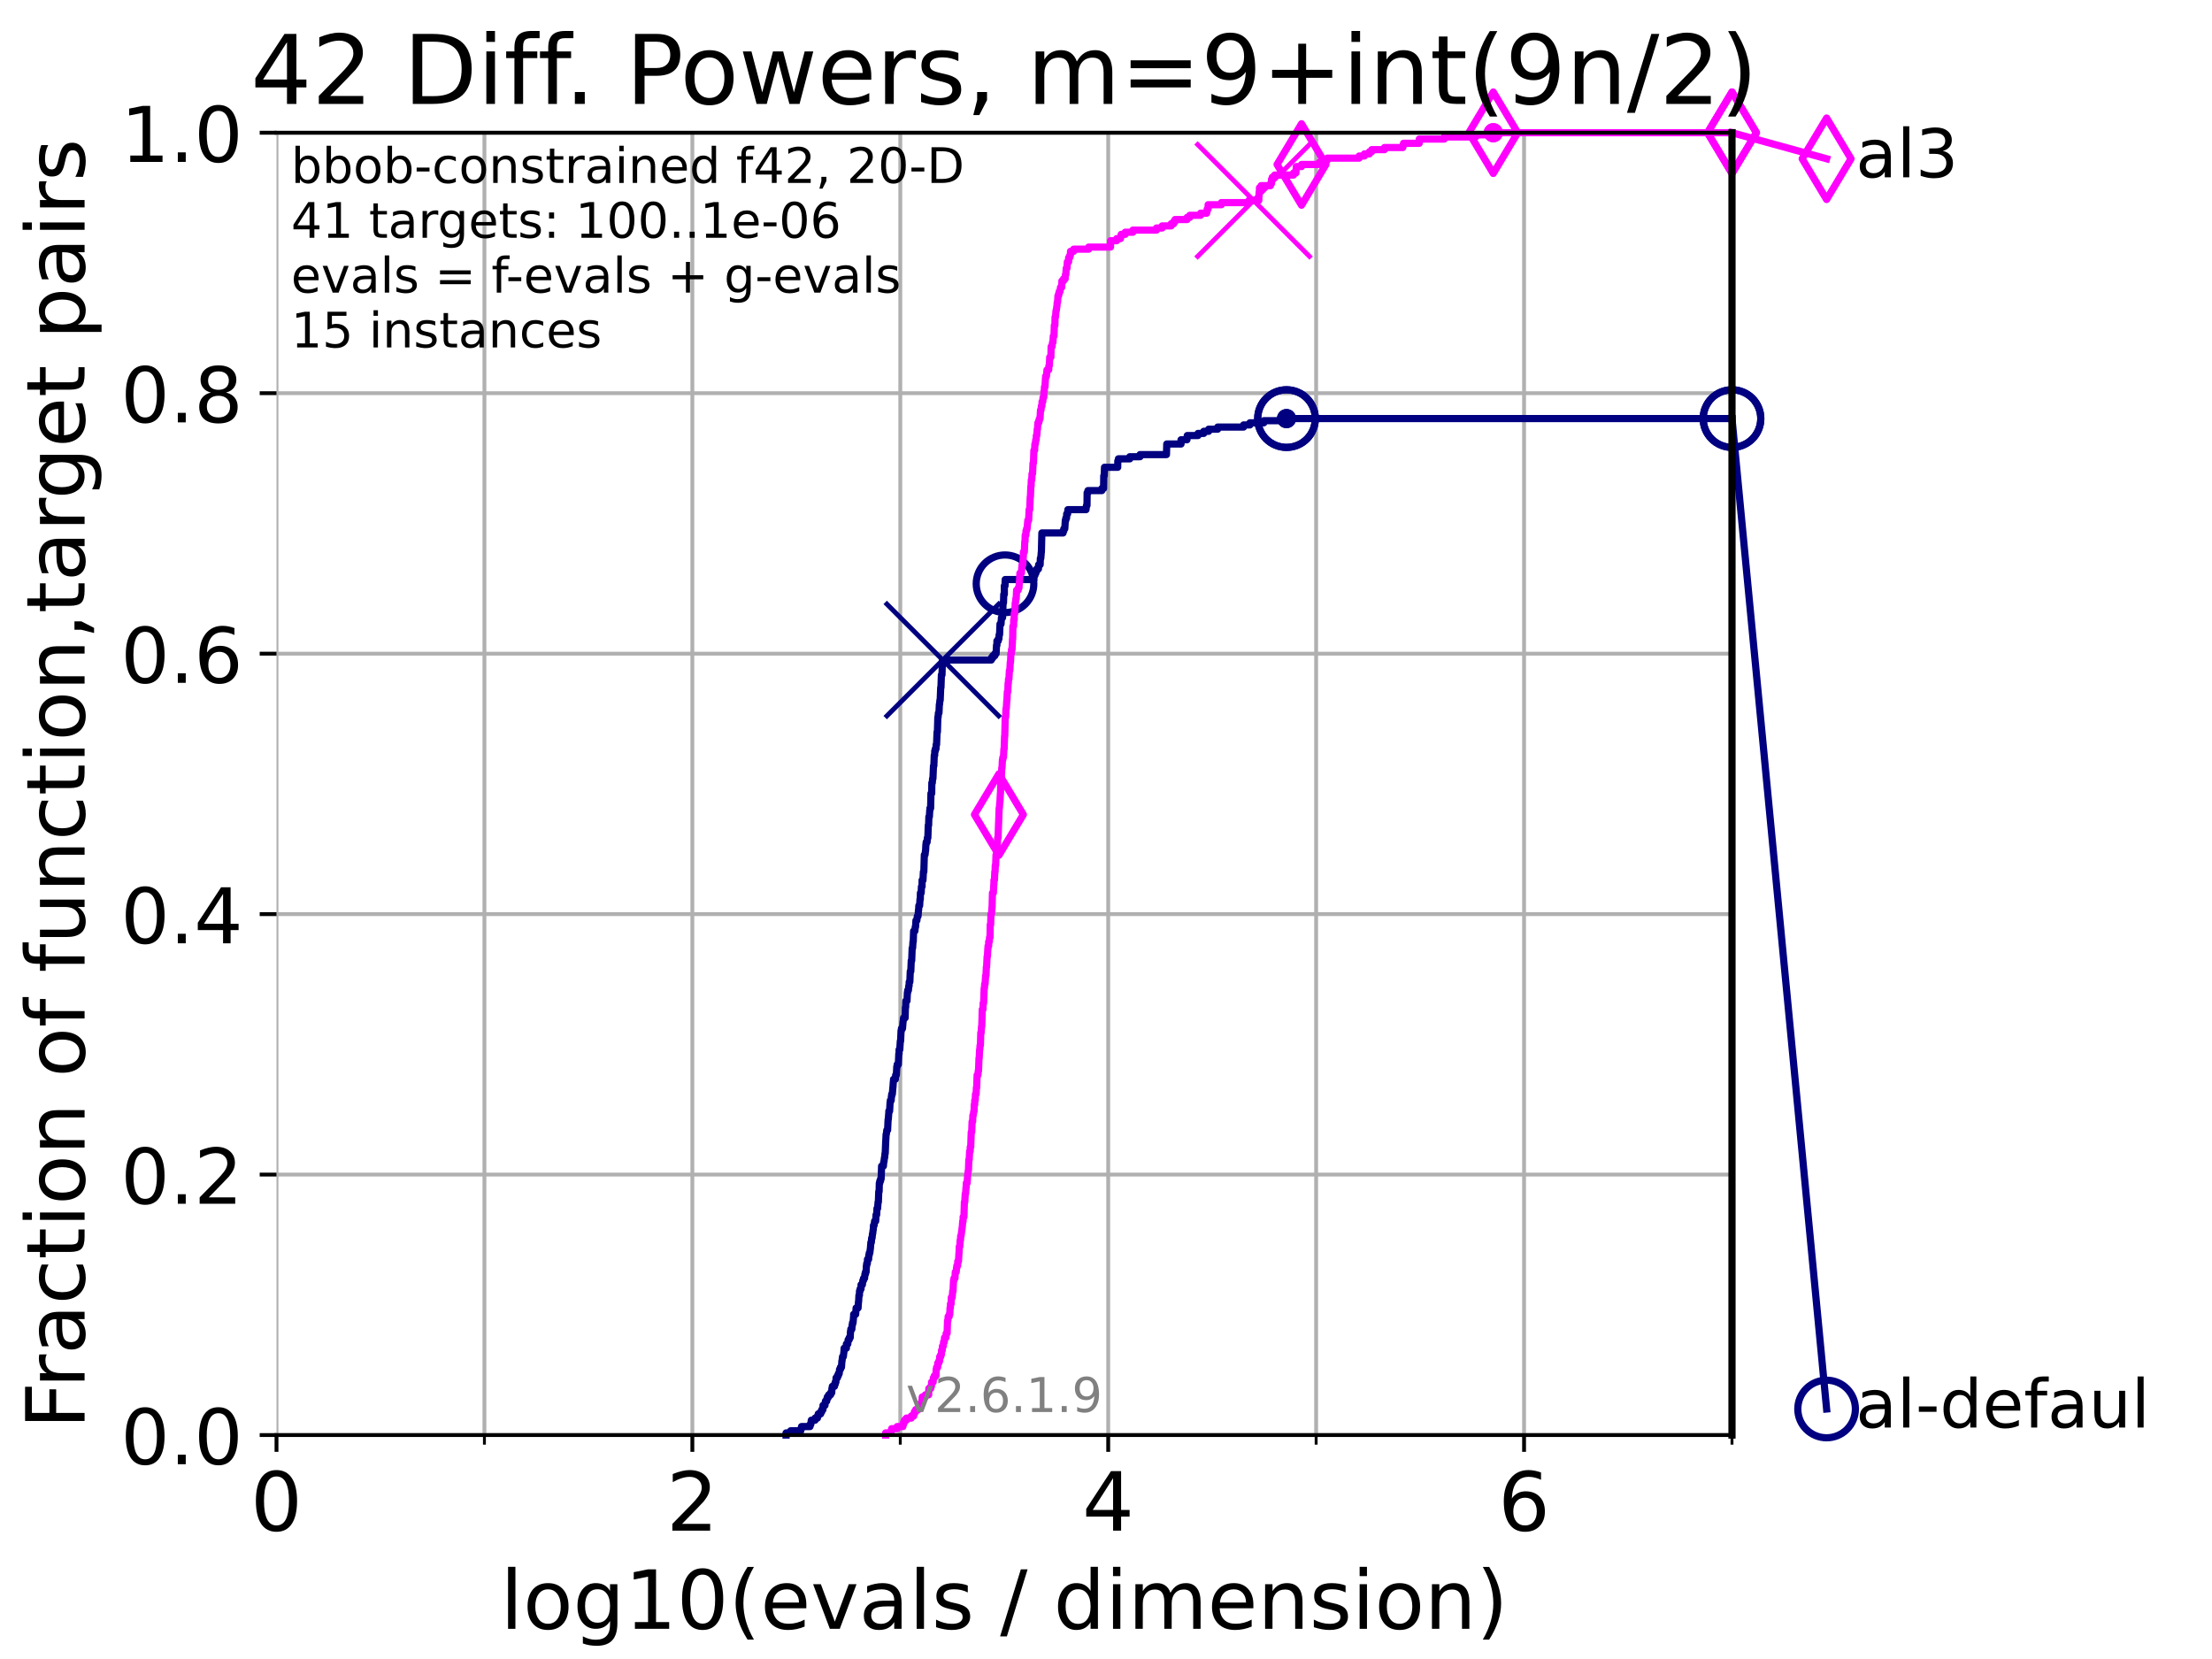 <?xml version="1.0" encoding="utf-8" standalone="no"?>
<!DOCTYPE svg PUBLIC "-//W3C//DTD SVG 1.1//EN"
  "http://www.w3.org/Graphics/SVG/1.1/DTD/svg11.dtd">
<!-- Created with matplotlib (https://matplotlib.org/) -->
<svg height="345.6pt" version="1.1" viewBox="0 0 460.8 345.6" width="460.8pt" xmlns="http://www.w3.org/2000/svg" xmlns:xlink="http://www.w3.org/1999/xlink">
 <defs>
  <style type="text/css">*{stroke-linecap:butt;stroke-linejoin:round;}</style>
 </defs>
 <g id="figure_1">
  <g id="patch_1">
   <path d="M 0 345.6 
L 460.8 345.6 
L 460.8 0 
L 0 0 
z
" style="fill:#ffffff;"/>
  </g>
  <g id="axes_1">
   <g id="patch_2">
    <path d="M 57.6 298.944 
L 360.806 298.944 
L 360.806 27.648 
L 57.6 27.648 
z
" style="fill:#ffffff;"/>
   </g>
   <g id="matplotlib.axis_1">
    <g id="xtick_1">
     <g id="line2d_1">
      <path clip-path="url(#p42e7c8e2e3)" d="M 57.6 298.944 
L 57.6 27.648 
" style="fill:none;stroke:#b0b0b0;stroke-linecap:square;stroke-width:0.8;"/>
     </g>
     <g id="line2d_2">
      <defs>
       <path d="M 0 0 
L 0 3.5 
" id="m3763293c79" style="stroke:#000000;stroke-width:0.8;"/>
      </defs>
      <g>
       <use style="stroke:#000000;stroke-width:0.8;" x="57.6" xlink:href="#m3763293c79" y="298.944"/>
      </g>
     </g>
     <g id="text_1">
      <!-- 0 -->
      <g transform="translate(52.192 318.861)scale(0.17 -0.17)">
       <defs>
        <path d="M 31.781 66.406 
Q 24.172 66.406 20.328 58.906 
Q 16.5 51.422 16.5 36.375 
Q 16.5 21.391 20.328 13.891 
Q 24.172 6.391 31.781 6.391 
Q 39.453 6.391 43.281 13.891 
Q 47.125 21.391 47.125 36.375 
Q 47.125 51.422 43.281 58.906 
Q 39.453 66.406 31.781 66.406 
z
M 31.781 74.219 
Q 44.047 74.219 50.516 64.516 
Q 56.984 54.828 56.984 36.375 
Q 56.984 17.969 50.516 8.266 
Q 44.047 -1.422 31.781 -1.422 
Q 19.531 -1.422 13.062 8.266 
Q 6.594 17.969 6.594 36.375 
Q 6.594 54.828 13.062 64.516 
Q 19.531 74.219 31.781 74.219 
z
" id="DejaVuSans-48"/>
       </defs>
       <use xlink:href="#DejaVuSans-48"/>
      </g>
     </g>
    </g>
    <g id="xtick_2">
     <g id="line2d_3">
      <path clip-path="url(#p42e7c8e2e3)" d="M 144.23 298.944 
L 144.23 27.648 
" style="fill:none;stroke:#b0b0b0;stroke-linecap:square;stroke-width:0.8;"/>
     </g>
     <g id="line2d_4">
      <g>
       <use style="stroke:#000000;stroke-width:0.8;" x="144.23" xlink:href="#m3763293c79" y="298.944"/>
      </g>
     </g>
     <g id="text_2">
      <!-- 2 -->
      <g transform="translate(138.822 318.861)scale(0.17 -0.17)">
       <defs>
        <path d="M 19.188 8.297 
L 53.609 8.297 
L 53.609 0 
L 7.328 0 
L 7.328 8.297 
Q 12.938 14.109 22.625 23.891 
Q 32.328 33.688 34.812 36.531 
Q 39.547 41.844 41.422 45.531 
Q 43.312 49.219 43.312 52.781 
Q 43.312 58.594 39.234 62.25 
Q 35.156 65.922 28.609 65.922 
Q 23.969 65.922 18.812 64.312 
Q 13.672 62.703 7.812 59.422 
L 7.812 69.391 
Q 13.766 71.781 18.938 73 
Q 24.125 74.219 28.422 74.219 
Q 39.75 74.219 46.484 68.547 
Q 53.219 62.891 53.219 53.422 
Q 53.219 48.922 51.531 44.891 
Q 49.859 40.875 45.406 35.406 
Q 44.188 33.984 37.641 27.219 
Q 31.109 20.453 19.188 8.297 
z
" id="DejaVuSans-50"/>
       </defs>
       <use xlink:href="#DejaVuSans-50"/>
      </g>
     </g>
    </g>
    <g id="xtick_3">
     <g id="line2d_5">
      <path clip-path="url(#p42e7c8e2e3)" d="M 230.861 298.944 
L 230.861 27.648 
" style="fill:none;stroke:#b0b0b0;stroke-linecap:square;stroke-width:0.8;"/>
     </g>
     <g id="line2d_6">
      <g>
       <use style="stroke:#000000;stroke-width:0.8;" x="230.861" xlink:href="#m3763293c79" y="298.944"/>
      </g>
     </g>
     <g id="text_3">
      <!-- 4 -->
      <g transform="translate(225.453 318.861)scale(0.17 -0.17)">
       <defs>
        <path d="M 37.797 64.312 
L 12.891 25.391 
L 37.797 25.391 
z
M 35.203 72.906 
L 47.609 72.906 
L 47.609 25.391 
L 58.016 25.391 
L 58.016 17.188 
L 47.609 17.188 
L 47.609 0 
L 37.797 0 
L 37.797 17.188 
L 4.891 17.188 
L 4.891 26.703 
z
" id="DejaVuSans-52"/>
       </defs>
       <use xlink:href="#DejaVuSans-52"/>
      </g>
     </g>
    </g>
    <g id="xtick_4">
     <g id="line2d_7">
      <path clip-path="url(#p42e7c8e2e3)" d="M 317.491 298.944 
L 317.491 27.648 
" style="fill:none;stroke:#b0b0b0;stroke-linecap:square;stroke-width:0.8;"/>
     </g>
     <g id="line2d_8">
      <g>
       <use style="stroke:#000000;stroke-width:0.8;" x="317.491" xlink:href="#m3763293c79" y="298.944"/>
      </g>
     </g>
     <g id="text_4">
      <!-- 6 -->
      <g transform="translate(312.083 318.861)scale(0.17 -0.17)">
       <defs>
        <path d="M 33.016 40.375 
Q 26.375 40.375 22.484 35.828 
Q 18.609 31.297 18.609 23.391 
Q 18.609 15.531 22.484 10.953 
Q 26.375 6.391 33.016 6.391 
Q 39.656 6.391 43.531 10.953 
Q 47.406 15.531 47.406 23.391 
Q 47.406 31.297 43.531 35.828 
Q 39.656 40.375 33.016 40.375 
z
M 52.594 71.297 
L 52.594 62.312 
Q 48.875 64.062 45.094 64.984 
Q 41.312 65.922 37.594 65.922 
Q 27.828 65.922 22.672 59.328 
Q 17.531 52.734 16.797 39.406 
Q 19.672 43.656 24.016 45.922 
Q 28.375 48.188 33.594 48.188 
Q 44.578 48.188 50.953 41.516 
Q 57.328 34.859 57.328 23.391 
Q 57.328 12.156 50.688 5.359 
Q 44.047 -1.422 33.016 -1.422 
Q 20.359 -1.422 13.672 8.266 
Q 6.984 17.969 6.984 36.375 
Q 6.984 53.656 15.188 63.938 
Q 23.391 74.219 37.203 74.219 
Q 40.922 74.219 44.703 73.484 
Q 48.484 72.75 52.594 71.297 
z
" id="DejaVuSans-54"/>
       </defs>
       <use xlink:href="#DejaVuSans-54"/>
      </g>
     </g>
    </g>
    <g id="xtick_5">
     <g id="line2d_9">
      <path clip-path="url(#p42e7c8e2e3)" d="M 100.915 298.944 
L 100.915 27.648 
" style="fill:none;stroke:#b0b0b0;stroke-linecap:square;stroke-width:0.8;"/>
     </g>
     <g id="line2d_10">
      <defs>
       <path d="M 0 0 
L 0 2 
" id="m54228e410a" style="stroke:#000000;stroke-width:0.6;"/>
      </defs>
      <g>
       <use style="stroke:#000000;stroke-width:0.6;" x="100.915" xlink:href="#m54228e410a" y="298.944"/>
      </g>
     </g>
    </g>
    <g id="xtick_6">
     <g id="line2d_11">
      <path clip-path="url(#p42e7c8e2e3)" d="M 187.546 298.944 
L 187.546 27.648 
" style="fill:none;stroke:#b0b0b0;stroke-linecap:square;stroke-width:0.8;"/>
     </g>
     <g id="line2d_12">
      <g>
       <use style="stroke:#000000;stroke-width:0.6;" x="187.546" xlink:href="#m54228e410a" y="298.944"/>
      </g>
     </g>
    </g>
    <g id="xtick_7">
     <g id="line2d_13">
      <path clip-path="url(#p42e7c8e2e3)" d="M 274.176 298.944 
L 274.176 27.648 
" style="fill:none;stroke:#b0b0b0;stroke-linecap:square;stroke-width:0.8;"/>
     </g>
     <g id="line2d_14">
      <g>
       <use style="stroke:#000000;stroke-width:0.6;" x="274.176" xlink:href="#m54228e410a" y="298.944"/>
      </g>
     </g>
    </g>
    <g id="xtick_8">
     <g id="line2d_15">
      <path clip-path="url(#p42e7c8e2e3)" d="M 360.806 298.944 
L 360.806 27.648 
" style="fill:none;stroke:#b0b0b0;stroke-linecap:square;stroke-width:0.8;"/>
     </g>
     <g id="line2d_16">
      <g>
       <use style="stroke:#000000;stroke-width:0.6;" x="360.806" xlink:href="#m54228e410a" y="298.944"/>
      </g>
     </g>
    </g>
    <g id="text_5">
     <!-- log10(evals / dimension) -->
     <g transform="translate(104.239 339.314)scale(0.17 -0.17)">
      <defs>
       <path d="M 9.422 75.984 
L 18.406 75.984 
L 18.406 0 
L 9.422 0 
z
" id="DejaVuSans-108"/>
       <path d="M 30.609 48.391 
Q 23.391 48.391 19.188 42.75 
Q 14.984 37.109 14.984 27.297 
Q 14.984 17.484 19.156 11.844 
Q 23.344 6.203 30.609 6.203 
Q 37.797 6.203 41.984 11.859 
Q 46.188 17.531 46.188 27.297 
Q 46.188 37.016 41.984 42.703 
Q 37.797 48.391 30.609 48.391 
z
M 30.609 56 
Q 42.328 56 49.016 48.375 
Q 55.719 40.766 55.719 27.297 
Q 55.719 13.875 49.016 6.219 
Q 42.328 -1.422 30.609 -1.422 
Q 18.844 -1.422 12.172 6.219 
Q 5.516 13.875 5.516 27.297 
Q 5.516 40.766 12.172 48.375 
Q 18.844 56 30.609 56 
z
" id="DejaVuSans-111"/>
       <path d="M 45.406 27.984 
Q 45.406 37.75 41.375 43.109 
Q 37.359 48.484 30.078 48.484 
Q 22.859 48.484 18.828 43.109 
Q 14.797 37.75 14.797 27.984 
Q 14.797 18.266 18.828 12.891 
Q 22.859 7.516 30.078 7.516 
Q 37.359 7.516 41.375 12.891 
Q 45.406 18.266 45.406 27.984 
z
M 54.391 6.781 
Q 54.391 -7.172 48.188 -13.984 
Q 42 -20.797 29.203 -20.797 
Q 24.469 -20.797 20.266 -20.094 
Q 16.062 -19.391 12.109 -17.922 
L 12.109 -9.188 
Q 16.062 -11.328 19.922 -12.344 
Q 23.781 -13.375 27.781 -13.375 
Q 36.625 -13.375 41.016 -8.766 
Q 45.406 -4.156 45.406 5.172 
L 45.406 9.625 
Q 42.625 4.781 38.281 2.391 
Q 33.938 0 27.875 0 
Q 17.828 0 11.672 7.656 
Q 5.516 15.328 5.516 27.984 
Q 5.516 40.672 11.672 48.328 
Q 17.828 56 27.875 56 
Q 33.938 56 38.281 53.609 
Q 42.625 51.219 45.406 46.391 
L 45.406 54.688 
L 54.391 54.688 
z
" id="DejaVuSans-103"/>
       <path d="M 12.406 8.297 
L 28.516 8.297 
L 28.516 63.922 
L 10.984 60.406 
L 10.984 69.391 
L 28.422 72.906 
L 38.281 72.906 
L 38.281 8.297 
L 54.391 8.297 
L 54.391 0 
L 12.406 0 
z
" id="DejaVuSans-49"/>
       <path d="M 31 75.875 
Q 24.469 64.656 21.281 53.656 
Q 18.109 42.672 18.109 31.391 
Q 18.109 20.125 21.312 9.062 
Q 24.516 -2 31 -13.188 
L 23.188 -13.188 
Q 15.875 -1.703 12.234 9.375 
Q 8.594 20.453 8.594 31.391 
Q 8.594 42.281 12.203 53.312 
Q 15.828 64.359 23.188 75.875 
z
" id="DejaVuSans-40"/>
       <path d="M 56.203 29.594 
L 56.203 25.203 
L 14.891 25.203 
Q 15.484 15.922 20.484 11.062 
Q 25.484 6.203 34.422 6.203 
Q 39.594 6.203 44.453 7.469 
Q 49.312 8.734 54.109 11.281 
L 54.109 2.781 
Q 49.266 0.734 44.188 -0.344 
Q 39.109 -1.422 33.891 -1.422 
Q 20.797 -1.422 13.156 6.188 
Q 5.516 13.812 5.516 26.812 
Q 5.516 40.234 12.766 48.109 
Q 20.016 56 32.328 56 
Q 43.359 56 49.781 48.891 
Q 56.203 41.797 56.203 29.594 
z
M 47.219 32.234 
Q 47.125 39.594 43.094 43.984 
Q 39.062 48.391 32.422 48.391 
Q 24.906 48.391 20.391 44.141 
Q 15.875 39.891 15.188 32.172 
z
" id="DejaVuSans-101"/>
       <path d="M 2.984 54.688 
L 12.5 54.688 
L 29.594 8.797 
L 46.688 54.688 
L 56.203 54.688 
L 35.688 0 
L 23.484 0 
z
" id="DejaVuSans-118"/>
       <path d="M 34.281 27.484 
Q 23.391 27.484 19.188 25 
Q 14.984 22.516 14.984 16.5 
Q 14.984 11.719 18.141 8.906 
Q 21.297 6.109 26.703 6.109 
Q 34.188 6.109 38.703 11.406 
Q 43.219 16.703 43.219 25.484 
L 43.219 27.484 
z
M 52.203 31.203 
L 52.203 0 
L 43.219 0 
L 43.219 8.297 
Q 40.141 3.328 35.547 0.953 
Q 30.953 -1.422 24.312 -1.422 
Q 15.922 -1.422 10.953 3.297 
Q 6 8.016 6 15.922 
Q 6 25.141 12.172 29.828 
Q 18.359 34.516 30.609 34.516 
L 43.219 34.516 
L 43.219 35.406 
Q 43.219 41.609 39.141 45 
Q 35.062 48.391 27.688 48.391 
Q 23 48.391 18.547 47.266 
Q 14.109 46.141 10.016 43.891 
L 10.016 52.203 
Q 14.938 54.109 19.578 55.047 
Q 24.219 56 28.609 56 
Q 40.484 56 46.344 49.844 
Q 52.203 43.703 52.203 31.203 
z
" id="DejaVuSans-97"/>
       <path d="M 44.281 53.078 
L 44.281 44.578 
Q 40.484 46.531 36.375 47.5 
Q 32.281 48.484 27.875 48.484 
Q 21.188 48.484 17.844 46.438 
Q 14.5 44.391 14.5 40.281 
Q 14.5 37.156 16.891 35.375 
Q 19.281 33.594 26.516 31.984 
L 29.594 31.297 
Q 39.156 29.25 43.188 25.516 
Q 47.219 21.781 47.219 15.094 
Q 47.219 7.469 41.188 3.016 
Q 35.156 -1.422 24.609 -1.422 
Q 20.219 -1.422 15.453 -0.562 
Q 10.688 0.297 5.422 2 
L 5.422 11.281 
Q 10.406 8.688 15.234 7.391 
Q 20.062 6.109 24.812 6.109 
Q 31.156 6.109 34.562 8.281 
Q 37.984 10.453 37.984 14.406 
Q 37.984 18.062 35.516 20.016 
Q 33.062 21.969 24.703 23.781 
L 21.578 24.516 
Q 13.234 26.266 9.516 29.906 
Q 5.812 33.547 5.812 39.891 
Q 5.812 47.609 11.281 51.797 
Q 16.75 56 26.812 56 
Q 31.781 56 36.172 55.266 
Q 40.578 54.547 44.281 53.078 
z
" id="DejaVuSans-115"/>
       <path id="DejaVuSans-32"/>
       <path d="M 25.391 72.906 
L 33.688 72.906 
L 8.297 -9.281 
L 0 -9.281 
z
" id="DejaVuSans-47"/>
       <path d="M 45.406 46.391 
L 45.406 75.984 
L 54.391 75.984 
L 54.391 0 
L 45.406 0 
L 45.406 8.203 
Q 42.578 3.328 38.25 0.953 
Q 33.938 -1.422 27.875 -1.422 
Q 17.969 -1.422 11.734 6.484 
Q 5.516 14.406 5.516 27.297 
Q 5.516 40.188 11.734 48.094 
Q 17.969 56 27.875 56 
Q 33.938 56 38.25 53.625 
Q 42.578 51.266 45.406 46.391 
z
M 14.797 27.297 
Q 14.797 17.391 18.875 11.75 
Q 22.953 6.109 30.078 6.109 
Q 37.203 6.109 41.297 11.75 
Q 45.406 17.391 45.406 27.297 
Q 45.406 37.203 41.297 42.844 
Q 37.203 48.484 30.078 48.484 
Q 22.953 48.484 18.875 42.844 
Q 14.797 37.203 14.797 27.297 
z
" id="DejaVuSans-100"/>
       <path d="M 9.422 54.688 
L 18.406 54.688 
L 18.406 0 
L 9.422 0 
z
M 9.422 75.984 
L 18.406 75.984 
L 18.406 64.594 
L 9.422 64.594 
z
" id="DejaVuSans-105"/>
       <path d="M 52 44.188 
Q 55.375 50.25 60.062 53.125 
Q 64.75 56 71.094 56 
Q 79.641 56 84.281 50.016 
Q 88.922 44.047 88.922 33.016 
L 88.922 0 
L 79.891 0 
L 79.891 32.719 
Q 79.891 40.578 77.094 44.375 
Q 74.312 48.188 68.609 48.188 
Q 61.625 48.188 57.562 43.547 
Q 53.516 38.922 53.516 30.906 
L 53.516 0 
L 44.484 0 
L 44.484 32.719 
Q 44.484 40.625 41.703 44.406 
Q 38.922 48.188 33.109 48.188 
Q 26.219 48.188 22.156 43.531 
Q 18.109 38.875 18.109 30.906 
L 18.109 0 
L 9.078 0 
L 9.078 54.688 
L 18.109 54.688 
L 18.109 46.188 
Q 21.188 51.219 25.484 53.609 
Q 29.781 56 35.688 56 
Q 41.656 56 45.828 52.969 
Q 50 49.953 52 44.188 
z
" id="DejaVuSans-109"/>
       <path d="M 54.891 33.016 
L 54.891 0 
L 45.906 0 
L 45.906 32.719 
Q 45.906 40.484 42.875 44.328 
Q 39.844 48.188 33.797 48.188 
Q 26.516 48.188 22.312 43.547 
Q 18.109 38.922 18.109 30.906 
L 18.109 0 
L 9.078 0 
L 9.078 54.688 
L 18.109 54.688 
L 18.109 46.188 
Q 21.344 51.125 25.703 53.562 
Q 30.078 56 35.797 56 
Q 45.219 56 50.047 50.172 
Q 54.891 44.344 54.891 33.016 
z
" id="DejaVuSans-110"/>
       <path d="M 8.016 75.875 
L 15.828 75.875 
Q 23.141 64.359 26.781 53.312 
Q 30.422 42.281 30.422 31.391 
Q 30.422 20.453 26.781 9.375 
Q 23.141 -1.703 15.828 -13.188 
L 8.016 -13.188 
Q 14.5 -2 17.703 9.062 
Q 20.906 20.125 20.906 31.391 
Q 20.906 42.672 17.703 53.656 
Q 14.5 64.656 8.016 75.875 
z
" id="DejaVuSans-41"/>
      </defs>
      <use xlink:href="#DejaVuSans-108"/>
      <use x="27.783" xlink:href="#DejaVuSans-111"/>
      <use x="88.965" xlink:href="#DejaVuSans-103"/>
      <use x="152.441" xlink:href="#DejaVuSans-49"/>
      <use x="216.064" xlink:href="#DejaVuSans-48"/>
      <use x="279.688" xlink:href="#DejaVuSans-40"/>
      <use x="318.701" xlink:href="#DejaVuSans-101"/>
      <use x="380.225" xlink:href="#DejaVuSans-118"/>
      <use x="439.404" xlink:href="#DejaVuSans-97"/>
      <use x="500.684" xlink:href="#DejaVuSans-108"/>
      <use x="528.467" xlink:href="#DejaVuSans-115"/>
      <use x="580.566" xlink:href="#DejaVuSans-32"/>
      <use x="612.354" xlink:href="#DejaVuSans-47"/>
      <use x="646.045" xlink:href="#DejaVuSans-32"/>
      <use x="677.832" xlink:href="#DejaVuSans-100"/>
      <use x="741.309" xlink:href="#DejaVuSans-105"/>
      <use x="769.092" xlink:href="#DejaVuSans-109"/>
      <use x="866.504" xlink:href="#DejaVuSans-101"/>
      <use x="928.027" xlink:href="#DejaVuSans-110"/>
      <use x="991.406" xlink:href="#DejaVuSans-115"/>
      <use x="1043.506" xlink:href="#DejaVuSans-105"/>
      <use x="1071.289" xlink:href="#DejaVuSans-111"/>
      <use x="1132.471" xlink:href="#DejaVuSans-110"/>
      <use x="1195.85" xlink:href="#DejaVuSans-41"/>
     </g>
    </g>
   </g>
   <g id="matplotlib.axis_2">
    <g id="ytick_1">
     <g id="line2d_17">
      <path clip-path="url(#p42e7c8e2e3)" d="M 57.6 298.944 
L 360.806 298.944 
" style="fill:none;stroke:#b0b0b0;stroke-linecap:square;stroke-width:0.8;"/>
     </g>
     <g id="line2d_18">
      <defs>
       <path d="M 0 0 
L -3.5 0 
" id="m61c4bc3795" style="stroke:#000000;stroke-width:0.8;"/>
      </defs>
      <g>
       <use style="stroke:#000000;stroke-width:0.8;" x="57.6" xlink:href="#m61c4bc3795" y="298.944"/>
      </g>
     </g>
     <g id="text_6">
      <!-- 0.0 -->
      <g transform="translate(25.155 305.023)scale(0.16 -0.16)">
       <defs>
        <path d="M 10.688 12.406 
L 21 12.406 
L 21 0 
L 10.688 0 
z
" id="DejaVuSans-46"/>
       </defs>
       <use xlink:href="#DejaVuSans-48"/>
       <use x="63.623" xlink:href="#DejaVuSans-46"/>
       <use x="95.41" xlink:href="#DejaVuSans-48"/>
      </g>
     </g>
    </g>
    <g id="ytick_2">
     <g id="line2d_19">
      <path clip-path="url(#p42e7c8e2e3)" d="M 57.6 244.685 
L 360.806 244.685 
" style="fill:none;stroke:#b0b0b0;stroke-linecap:square;stroke-width:0.8;"/>
     </g>
     <g id="line2d_20">
      <g>
       <use style="stroke:#000000;stroke-width:0.8;" x="57.6" xlink:href="#m61c4bc3795" y="244.685"/>
      </g>
     </g>
     <g id="text_7">
      <!-- 0.2 -->
      <g transform="translate(25.155 250.764)scale(0.16 -0.16)">
       <use xlink:href="#DejaVuSans-48"/>
       <use x="63.623" xlink:href="#DejaVuSans-46"/>
       <use x="95.41" xlink:href="#DejaVuSans-50"/>
      </g>
     </g>
    </g>
    <g id="ytick_3">
     <g id="line2d_21">
      <path clip-path="url(#p42e7c8e2e3)" d="M 57.6 190.426 
L 360.806 190.426 
" style="fill:none;stroke:#b0b0b0;stroke-linecap:square;stroke-width:0.8;"/>
     </g>
     <g id="line2d_22">
      <g>
       <use style="stroke:#000000;stroke-width:0.8;" x="57.6" xlink:href="#m61c4bc3795" y="190.426"/>
      </g>
     </g>
     <g id="text_8">
      <!-- 0.4 -->
      <g transform="translate(25.155 196.504)scale(0.16 -0.16)">
       <use xlink:href="#DejaVuSans-48"/>
       <use x="63.623" xlink:href="#DejaVuSans-46"/>
       <use x="95.41" xlink:href="#DejaVuSans-52"/>
      </g>
     </g>
    </g>
    <g id="ytick_4">
     <g id="line2d_23">
      <path clip-path="url(#p42e7c8e2e3)" d="M 57.6 136.166 
L 360.806 136.166 
" style="fill:none;stroke:#b0b0b0;stroke-linecap:square;stroke-width:0.8;"/>
     </g>
     <g id="line2d_24">
      <g>
       <use style="stroke:#000000;stroke-width:0.8;" x="57.6" xlink:href="#m61c4bc3795" y="136.166"/>
      </g>
     </g>
     <g id="text_9">
      <!-- 0.6 -->
      <g transform="translate(25.155 142.245)scale(0.16 -0.16)">
       <use xlink:href="#DejaVuSans-48"/>
       <use x="63.623" xlink:href="#DejaVuSans-46"/>
       <use x="95.41" xlink:href="#DejaVuSans-54"/>
      </g>
     </g>
    </g>
    <g id="ytick_5">
     <g id="line2d_25">
      <path clip-path="url(#p42e7c8e2e3)" d="M 57.6 81.907 
L 360.806 81.907 
" style="fill:none;stroke:#b0b0b0;stroke-linecap:square;stroke-width:0.8;"/>
     </g>
     <g id="line2d_26">
      <g>
       <use style="stroke:#000000;stroke-width:0.8;" x="57.6" xlink:href="#m61c4bc3795" y="81.907"/>
      </g>
     </g>
     <g id="text_10">
      <!-- 0.8 -->
      <g transform="translate(25.155 87.986)scale(0.16 -0.16)">
       <defs>
        <path d="M 31.781 34.625 
Q 24.75 34.625 20.719 30.859 
Q 16.703 27.094 16.703 20.516 
Q 16.703 13.922 20.719 10.156 
Q 24.75 6.391 31.781 6.391 
Q 38.812 6.391 42.859 10.172 
Q 46.922 13.969 46.922 20.516 
Q 46.922 27.094 42.891 30.859 
Q 38.875 34.625 31.781 34.625 
z
M 21.922 38.812 
Q 15.578 40.375 12.031 44.719 
Q 8.5 49.078 8.5 55.328 
Q 8.5 64.062 14.719 69.141 
Q 20.953 74.219 31.781 74.219 
Q 42.672 74.219 48.875 69.141 
Q 55.078 64.062 55.078 55.328 
Q 55.078 49.078 51.531 44.719 
Q 48 40.375 41.703 38.812 
Q 48.828 37.156 52.797 32.312 
Q 56.781 27.484 56.781 20.516 
Q 56.781 9.906 50.312 4.234 
Q 43.844 -1.422 31.781 -1.422 
Q 19.734 -1.422 13.25 4.234 
Q 6.781 9.906 6.781 20.516 
Q 6.781 27.484 10.781 32.312 
Q 14.797 37.156 21.922 38.812 
z
M 18.312 54.391 
Q 18.312 48.734 21.844 45.562 
Q 25.391 42.391 31.781 42.391 
Q 38.141 42.391 41.719 45.562 
Q 45.312 48.734 45.312 54.391 
Q 45.312 60.062 41.719 63.234 
Q 38.141 66.406 31.781 66.406 
Q 25.391 66.406 21.844 63.234 
Q 18.312 60.062 18.312 54.391 
z
" id="DejaVuSans-56"/>
       </defs>
       <use xlink:href="#DejaVuSans-48"/>
       <use x="63.623" xlink:href="#DejaVuSans-46"/>
       <use x="95.41" xlink:href="#DejaVuSans-56"/>
      </g>
     </g>
    </g>
    <g id="ytick_6">
     <g id="line2d_27">
      <path clip-path="url(#p42e7c8e2e3)" d="M 57.6 27.648 
L 360.806 27.648 
" style="fill:none;stroke:#b0b0b0;stroke-linecap:square;stroke-width:0.8;"/>
     </g>
     <g id="line2d_28">
      <g>
       <use style="stroke:#000000;stroke-width:0.8;" x="57.6" xlink:href="#m61c4bc3795" y="27.648"/>
      </g>
     </g>
     <g id="text_11">
      <!-- 1.0 -->
      <g transform="translate(25.155 33.727)scale(0.16 -0.16)">
       <use xlink:href="#DejaVuSans-49"/>
       <use x="63.623" xlink:href="#DejaVuSans-46"/>
       <use x="95.41" xlink:href="#DejaVuSans-48"/>
      </g>
     </g>
    </g>
    <g id="text_12">
     <!-- Fraction of function,target pairs -->
     <g transform="translate(17.62 297.681)rotate(-90)scale(0.17 -0.17)">
      <defs>
       <path d="M 9.812 72.906 
L 51.703 72.906 
L 51.703 64.594 
L 19.672 64.594 
L 19.672 43.109 
L 48.578 43.109 
L 48.578 34.812 
L 19.672 34.812 
L 19.672 0 
L 9.812 0 
z
" id="DejaVuSans-70"/>
       <path d="M 41.109 46.297 
Q 39.594 47.172 37.812 47.578 
Q 36.031 48 33.891 48 
Q 26.266 48 22.188 43.047 
Q 18.109 38.094 18.109 28.812 
L 18.109 0 
L 9.078 0 
L 9.078 54.688 
L 18.109 54.688 
L 18.109 46.188 
Q 20.953 51.172 25.484 53.578 
Q 30.031 56 36.531 56 
Q 37.453 56 38.578 55.875 
Q 39.703 55.766 41.062 55.516 
z
" id="DejaVuSans-114"/>
       <path d="M 48.781 52.594 
L 48.781 44.188 
Q 44.969 46.297 41.141 47.344 
Q 37.312 48.391 33.406 48.391 
Q 24.656 48.391 19.812 42.844 
Q 14.984 37.312 14.984 27.297 
Q 14.984 17.281 19.812 11.734 
Q 24.656 6.203 33.406 6.203 
Q 37.312 6.203 41.141 7.25 
Q 44.969 8.297 48.781 10.406 
L 48.781 2.094 
Q 45.016 0.344 40.984 -0.531 
Q 36.969 -1.422 32.422 -1.422 
Q 20.062 -1.422 12.781 6.344 
Q 5.516 14.109 5.516 27.297 
Q 5.516 40.672 12.859 48.328 
Q 20.219 56 33.016 56 
Q 37.156 56 41.109 55.141 
Q 45.062 54.297 48.781 52.594 
z
" id="DejaVuSans-99"/>
       <path d="M 18.312 70.219 
L 18.312 54.688 
L 36.812 54.688 
L 36.812 47.703 
L 18.312 47.703 
L 18.312 18.016 
Q 18.312 11.328 20.141 9.422 
Q 21.969 7.516 27.594 7.516 
L 36.812 7.516 
L 36.812 0 
L 27.594 0 
Q 17.188 0 13.234 3.875 
Q 9.281 7.766 9.281 18.016 
L 9.281 47.703 
L 2.688 47.703 
L 2.688 54.688 
L 9.281 54.688 
L 9.281 70.219 
z
" id="DejaVuSans-116"/>
       <path d="M 37.109 75.984 
L 37.109 68.5 
L 28.516 68.5 
Q 23.688 68.5 21.797 66.547 
Q 19.922 64.594 19.922 59.516 
L 19.922 54.688 
L 34.719 54.688 
L 34.719 47.703 
L 19.922 47.703 
L 19.922 0 
L 10.891 0 
L 10.891 47.703 
L 2.297 47.703 
L 2.297 54.688 
L 10.891 54.688 
L 10.891 58.5 
Q 10.891 67.625 15.141 71.797 
Q 19.391 75.984 28.609 75.984 
z
" id="DejaVuSans-102"/>
       <path d="M 8.5 21.578 
L 8.5 54.688 
L 17.484 54.688 
L 17.484 21.922 
Q 17.484 14.156 20.5 10.266 
Q 23.531 6.391 29.594 6.391 
Q 36.859 6.391 41.078 11.031 
Q 45.312 15.672 45.312 23.688 
L 45.312 54.688 
L 54.297 54.688 
L 54.297 0 
L 45.312 0 
L 45.312 8.406 
Q 42.047 3.422 37.719 1 
Q 33.406 -1.422 27.688 -1.422 
Q 18.266 -1.422 13.375 4.438 
Q 8.5 10.297 8.5 21.578 
z
M 31.109 56 
z
" id="DejaVuSans-117"/>
       <path d="M 11.719 12.406 
L 22.016 12.406 
L 22.016 4 
L 14.016 -11.625 
L 7.719 -11.625 
L 11.719 4 
z
" id="DejaVuSans-44"/>
       <path d="M 18.109 8.203 
L 18.109 -20.797 
L 9.078 -20.797 
L 9.078 54.688 
L 18.109 54.688 
L 18.109 46.391 
Q 20.953 51.266 25.266 53.625 
Q 29.594 56 35.594 56 
Q 45.562 56 51.781 48.094 
Q 58.016 40.188 58.016 27.297 
Q 58.016 14.406 51.781 6.484 
Q 45.562 -1.422 35.594 -1.422 
Q 29.594 -1.422 25.266 0.953 
Q 20.953 3.328 18.109 8.203 
z
M 48.688 27.297 
Q 48.688 37.203 44.609 42.844 
Q 40.531 48.484 33.406 48.484 
Q 26.266 48.484 22.188 42.844 
Q 18.109 37.203 18.109 27.297 
Q 18.109 17.391 22.188 11.75 
Q 26.266 6.109 33.406 6.109 
Q 40.531 6.109 44.609 11.75 
Q 48.688 17.391 48.688 27.297 
z
" id="DejaVuSans-112"/>
      </defs>
      <use xlink:href="#DejaVuSans-70"/>
      <use x="50.27" xlink:href="#DejaVuSans-114"/>
      <use x="91.383" xlink:href="#DejaVuSans-97"/>
      <use x="152.662" xlink:href="#DejaVuSans-99"/>
      <use x="207.643" xlink:href="#DejaVuSans-116"/>
      <use x="246.852" xlink:href="#DejaVuSans-105"/>
      <use x="274.635" xlink:href="#DejaVuSans-111"/>
      <use x="335.816" xlink:href="#DejaVuSans-110"/>
      <use x="399.195" xlink:href="#DejaVuSans-32"/>
      <use x="430.982" xlink:href="#DejaVuSans-111"/>
      <use x="492.164" xlink:href="#DejaVuSans-102"/>
      <use x="527.369" xlink:href="#DejaVuSans-32"/>
      <use x="559.156" xlink:href="#DejaVuSans-102"/>
      <use x="594.361" xlink:href="#DejaVuSans-117"/>
      <use x="657.74" xlink:href="#DejaVuSans-110"/>
      <use x="721.119" xlink:href="#DejaVuSans-99"/>
      <use x="776.1" xlink:href="#DejaVuSans-116"/>
      <use x="815.309" xlink:href="#DejaVuSans-105"/>
      <use x="843.092" xlink:href="#DejaVuSans-111"/>
      <use x="904.273" xlink:href="#DejaVuSans-110"/>
      <use x="967.652" xlink:href="#DejaVuSans-44"/>
      <use x="999.439" xlink:href="#DejaVuSans-116"/>
      <use x="1038.648" xlink:href="#DejaVuSans-97"/>
      <use x="1099.928" xlink:href="#DejaVuSans-114"/>
      <use x="1139.291" xlink:href="#DejaVuSans-103"/>
      <use x="1202.768" xlink:href="#DejaVuSans-101"/>
      <use x="1264.291" xlink:href="#DejaVuSans-116"/>
      <use x="1303.5" xlink:href="#DejaVuSans-32"/>
      <use x="1335.287" xlink:href="#DejaVuSans-112"/>
      <use x="1398.764" xlink:href="#DejaVuSans-97"/>
      <use x="1460.043" xlink:href="#DejaVuSans-105"/>
      <use x="1487.826" xlink:href="#DejaVuSans-114"/>
      <use x="1528.939" xlink:href="#DejaVuSans-115"/>
     </g>
    </g>
   </g>
   <g id="line2d_29">
    <defs>
     <path d="M 0 1.5 
C 0.398 1.5 0.779 1.342 1.061 1.061 
C 1.342 0.779 1.5 0.398 1.5 0 
C 1.5 -0.398 1.342 -0.779 1.061 -1.061 
C 0.779 -1.342 0.398 -1.5 0 -1.5 
C -0.398 -1.5 -0.779 -1.342 -1.061 -1.061 
C -1.342 -0.779 -1.5 -0.398 -1.5 0 
C -1.5 0.398 -1.342 0.779 -1.061 1.061 
C -0.779 1.342 -0.398 1.5 0 1.5 
z
" id="mf2511de2e2" style="stroke:#000080;"/>
    </defs>
    <g>
     <use style="fill:#000080;stroke:#000080;" x="268.004" xlink:href="#mf2511de2e2" y="87.201"/>
     <use style="fill:#000080;stroke:#000080;" x="268.004" xlink:href="#mf2511de2e2" y="87.201"/>
    </g>
   </g>
   <g id="line2d_30">
    <path d="M 163.75 298.944 
L 163.75 298.503 
L 164.705 298.503 
L 164.705 298.062 
L 166.818 298.062 
L 166.818 297.621 
L 166.97 297.621 
L 166.97 297.179 
L 168.738 297.179 
L 168.738 296.738 
L 168.906 296.738 
L 169.007 295.856 
L 169.796 295.856 
L 169.796 295.415 
L 170.288 295.415 
L 170.288 294.974 
L 170.456 294.974 
L 170.456 294.533 
L 170.963 294.533 
L 170.963 294.092 
L 171.188 294.092 
L 171.188 293.65 
L 171.438 293.65 
L 171.447 292.768 
L 171.854 292.768 
L 171.949 291.886 
L 172.219 291.886 
L 172.219 291.445 
L 172.346 291.445 
L 172.346 291.004 
L 172.635 291.004 
L 172.635 290.562 
L 173.034 290.562 
L 173.034 290.121 
L 173.272 290.121 
L 173.3 289.239 
L 173.388 289.239 
L 173.388 288.798 
L 173.838 288.798 
L 173.838 288.357 
L 173.993 288.357 
L 173.993 287.916 
L 174.14 287.916 
L 174.167 287.033 
L 174.44 287.033 
L 174.44 286.592 
L 174.64 286.592 
L 174.64 286.151 
L 174.822 286.151 
L 174.892 285.269 
L 175.079 285.269 
L 175.079 284.828 
L 175.293 284.828 
L 175.383 283.504 
L 175.415 283.504 
L 175.512 282.622 
L 175.679 282.622 
L 175.784 281.74 
L 175.795 281.74 
L 175.844 280.858 
L 176.318 280.858 
L 176.318 279.975 
L 176.613 279.975 
L 176.684 279.093 
L 176.907 279.093 
L 176.907 278.652 
L 177.114 278.652 
L 177.173 277.329 
L 177.242 277.329 
L 177.242 276.887 
L 177.458 276.887 
L 177.513 276.005 
L 177.587 276.005 
L 177.587 275.564 
L 177.707 275.564 
L 177.818 274.241 
L 177.831 274.241 
L 177.831 273.799 
L 178.246 273.799 
L 178.347 272.476 
L 178.751 272.476 
L 178.838 271.153 
L 178.867 271.153 
L 178.936 269.829 
L 179.037 269.829 
L 179.049 268.947 
L 179.172 268.947 
L 179.172 268.506 
L 179.371 268.506 
L 179.374 267.624 
L 179.648 267.624 
L 179.745 266.741 
L 179.887 266.741 
L 179.887 266.3 
L 180.103 266.3 
L 180.178 265.418 
L 180.292 265.418 
L 180.292 264.977 
L 180.427 264.977 
L 180.487 263.653 
L 180.548 263.653 
L 180.548 263.212 
L 180.684 263.212 
L 180.713 262.33 
L 180.945 262.33 
L 180.993 261.448 
L 181.083 261.448 
L 181.083 261.007 
L 181.199 261.007 
L 181.304 260.124 
L 181.315 260.124 
L 181.422 258.801 
L 181.516 258.801 
L 181.578 257.919 
L 181.663 257.919 
L 181.755 257.036 
L 181.786 257.036 
L 181.895 256.154 
L 181.921 256.154 
L 181.964 255.272 
L 182.092 255.272 
L 182.19 254.39 
L 182.416 254.39 
L 182.498 253.066 
L 182.62 253.066 
L 182.689 251.743 
L 182.815 251.743 
L 182.919 250.42 
L 182.979 250.42 
L 183.062 248.214 
L 183.136 248.214 
L 183.181 246.449 
L 183.281 246.449 
L 183.281 246.008 
L 183.443 246.008 
L 183.443 245.567 
L 183.557 245.567 
L 183.652 242.92 
L 184.026 242.92 
L 184.094 242.038 
L 184.141 242.038 
L 184.247 241.156 
L 184.289 241.156 
L 184.363 240.273 
L 184.407 240.273 
L 184.516 237.627 
L 184.525 237.627 
L 184.591 236.303 
L 184.637 236.303 
L 184.738 235.421 
L 184.905 235.421 
L 185.005 233.215 
L 185.043 233.215 
L 185.146 231.892 
L 185.161 231.892 
L 185.161 231.451 
L 185.323 231.451 
L 185.416 229.686 
L 185.47 229.686 
L 185.47 229.245 
L 185.646 229.245 
L 185.7 228.363 
L 185.758 228.363 
L 185.758 227.922 
L 185.892 227.922 
L 185.992 226.598 
L 186.009 226.598 
L 186.102 225.275 
L 186.139 225.275 
L 186.139 224.834 
L 186.514 224.834 
L 186.58 223.952 
L 186.726 223.952 
L 186.818 222.187 
L 186.904 222.187 
L 186.904 221.746 
L 187.143 221.746 
L 187.237 219.54 
L 187.293 219.54 
L 187.298 218.658 
L 187.441 218.658 
L 187.548 216.894 
L 187.612 216.894 
L 187.709 214.688 
L 187.791 214.688 
L 187.791 214.247 
L 188.009 214.247 
L 188.112 212.923 
L 188.123 212.923 
L 188.232 212.041 
L 188.554 212.041 
L 188.609 209.835 
L 188.666 209.835 
L 188.706 208.512 
L 188.942 208.512 
L 189.026 206.747 
L 189.09 206.747 
L 189.09 206.306 
L 189.237 206.306 
L 189.305 205.424 
L 189.374 205.424 
L 189.408 204.542 
L 189.538 204.542 
L 189.625 202.336 
L 189.739 202.336 
L 189.827 200.13 
L 189.92 200.13 
L 190.024 197.484 
L 190.112 197.484 
L 190.19 196.16 
L 190.243 196.16 
L 190.321 193.955 
L 190.587 193.955 
L 190.67 193.072 
L 190.73 193.072 
L 190.808 191.749 
L 191 191.749 
L 191.096 190.867 
L 191.241 190.867 
L 191.342 189.543 
L 191.367 189.543 
L 191.413 188.661 
L 191.576 188.661 
L 191.65 187.338 
L 191.712 187.338 
L 191.738 186.014 
L 191.898 186.014 
L 191.952 184.691 
L 192.083 184.691 
L 192.086 183.367 
L 192.271 183.367 
L 192.363 181.603 
L 192.453 181.603 
L 192.555 178.074 
L 192.699 178.074 
L 192.8 177.192 
L 192.819 177.192 
L 192.887 175.868 
L 192.939 175.868 
L 192.939 175.427 
L 193.13 175.427 
L 193.183 174.545 
L 193.286 174.545 
L 193.38 171.898 
L 193.448 171.898 
L 193.501 170.134 
L 193.608 170.134 
L 193.681 168.81 
L 193.719 168.81 
L 193.719 168.369 
L 193.864 168.369 
L 193.935 165.281 
L 194.092 165.281 
L 194.119 163.075 
L 194.217 163.075 
L 194.275 162.193 
L 194.348 162.193 
L 194.459 159.546 
L 194.539 159.546 
L 194.621 157.341 
L 194.713 157.341 
L 194.722 156.458 
L 194.835 156.458 
L 194.835 156.017 
L 194.985 156.017 
L 195.012 155.135 
L 195.102 155.135 
L 195.207 152.488 
L 195.279 152.488 
L 195.37 149.4 
L 195.423 149.4 
L 195.488 148.518 
L 195.603 148.518 
L 195.685 146.754 
L 195.72 146.754 
L 195.805 145.871 
L 195.858 145.871 
L 195.966 143.225 
L 196.021 143.225 
L 196.109 140.578 
L 196.233 140.578 
L 196.328 137.49 
L 206.51 137.49 
L 206.51 137.049 
L 206.816 137.049 
L 206.816 136.608 
L 207.24 136.608 
L 207.24 136.166 
L 207.503 136.166 
L 207.593 134.402 
L 207.679 134.402 
L 207.679 133.52 
L 207.953 133.52 
L 207.953 133.078 
L 208.094 133.078 
L 208.146 132.196 
L 208.23 132.196 
L 208.32 129.991 
L 208.531 129.991 
L 208.618 128.667 
L 208.851 128.667 
L 208.956 125.579 
L 209.044 125.579 
L 209.101 123.815 
L 209.222 123.815 
L 209.222 122.05 
L 209.365 122.05 
L 209.402 120.727 
L 215.379 120.727 
L 215.432 119.845 
L 215.6 119.845 
L 215.6 119.403 
L 215.798 119.403 
L 215.798 118.962 
L 215.966 118.962 
L 215.966 118.521 
L 216.327 118.521 
L 216.365 117.639 
L 216.676 117.639 
L 216.725 116.315 
L 216.815 116.315 
L 216.922 114.992 
L 216.94 114.992 
L 217.04 111.022 
L 221.458 111.022 
L 221.458 110.581 
L 221.618 110.581 
L 221.618 110.14 
L 221.817 110.14 
L 221.926 108.375 
L 222.029 108.375 
L 222.029 107.934 
L 222.186 107.934 
L 222.21 107.052 
L 222.403 107.052 
L 222.456 106.169 
L 226.235 106.169 
L 226.332 105.287 
L 226.442 105.287 
L 226.471 102.64 
L 226.645 102.64 
L 226.645 102.199 
L 229.536 102.199 
L 229.536 101.758 
L 229.896 101.758 
L 229.935 99.111 
L 230.033 99.111 
L 230.09 97.347 
L 232.838 97.347 
L 232.859 96.023 
L 232.983 96.023 
L 232.983 95.582 
L 235.36 95.582 
L 235.36 95.141 
L 237.489 95.141 
L 237.489 94.7 
L 242.995 94.7 
L 243.059 92.494 
L 246.033 92.494 
L 246.033 91.612 
L 247.264 91.612 
L 247.331 90.73 
L 249.567 90.73 
L 249.567 90.289 
L 250.763 90.289 
L 250.763 89.848 
L 251.783 89.848 
L 251.783 89.406 
L 253.664 89.406 
L 253.664 88.965 
L 259.057 88.965 
L 259.057 88.524 
L 260.375 88.524 
L 260.375 88.083 
L 263.278 88.083 
L 263.278 87.642 
L 268.004 87.642 
L 268.004 87.201 
L 360.806 87.201 
L 360.806 87.201 
" style="fill:none;stroke:#000080;stroke-linecap:square;stroke-width:1.5;"/>
   </g>
   <g id="line2d_31">
    <defs>
     <path d="M 0 6 
C 1.591 6 3.117 5.368 4.243 4.243 
C 5.368 3.117 6 1.591 6 0 
C 6 -1.591 5.368 -3.117 4.243 -4.243 
C 3.117 -5.368 1.591 -6 0 -6 
C -1.591 -6 -3.117 -5.368 -4.243 -4.243 
C -5.368 -3.117 -6 -1.591 -6 0 
C -6 1.591 -5.368 3.117 -4.243 4.243 
C -3.117 5.368 -1.591 6 0 6 
z
" id="mac3469e063" style="stroke:#000080;stroke-width:1.5;"/>
    </defs>
    <g>
     <use style="fill-opacity:0;stroke:#000080;stroke-width:1.5;" x="209.365" xlink:href="#mac3469e063" y="121.609"/>
     <use style="fill-opacity:0;stroke:#000080;stroke-width:1.5;" x="268.004" xlink:href="#mac3469e063" y="87.201"/>
     <use style="fill-opacity:0;stroke:#000080;stroke-width:1.5;" x="268.004" xlink:href="#mac3469e063" y="87.201"/>
     <use style="fill-opacity:0;stroke:#000080;stroke-width:1.5;" x="360.806" xlink:href="#mac3469e063" y="87.201"/>
    </g>
   </g>
   <g id="line2d_32">
    <path style="fill:none;stroke:#000080;stroke-linecap:square;stroke-width:1.5;"/>
    <g/>
   </g>
   <g id="line2d_33">
    <path clip-path="url(#p42e7c8e2e3)" d="M 196.398 137.49 
" style="fill:none;stroke:#000080;stroke-linecap:square;stroke-width:1.5;"/>
    <defs>
     <path d="M -12 12 
L 12 -12 
M -12 -12 
L 12 12 
" id="m91df0b32cf" style="stroke:#000080;"/>
    </defs>
    <g clip-path="url(#p42e7c8e2e3)">
     <use style="fill:#000080;stroke:#000080;" x="196.398" xlink:href="#m91df0b32cf" y="137.49"/>
    </g>
   </g>
   <g id="line2d_34">
    <defs>
     <path d="M 0 1.5 
C 0.398 1.5 0.779 1.342 1.061 1.061 
C 1.342 0.779 1.5 0.398 1.5 0 
C 1.5 -0.398 1.342 -0.779 1.061 -1.061 
C 0.779 -1.342 0.398 -1.5 0 -1.5 
C -0.398 -1.5 -0.779 -1.342 -1.061 -1.061 
C -1.342 -0.779 -1.5 -0.398 -1.5 0 
C -1.5 0.398 -1.342 0.779 -1.061 1.061 
C -0.779 1.342 -0.398 1.5 0 1.5 
z
" id="m6b77bb93d1" style="stroke:#ff00ff;"/>
    </defs>
    <g>
     <use style="fill:#ff00ff;stroke:#ff00ff;" x="311.076" xlink:href="#m6b77bb93d1" y="27.648"/>
     <use style="fill:#ff00ff;stroke:#ff00ff;" x="311.076" xlink:href="#m6b77bb93d1" y="27.648"/>
    </g>
   </g>
   <g id="line2d_35">
    <path d="M 184.485 298.944 
L 184.485 298.503 
L 185.59 298.503 
L 185.59 298.062 
L 185.744 298.062 
L 185.744 297.621 
L 186.9 297.621 
L 186.9 297.179 
L 188.086 297.179 
L 188.086 296.738 
L 188.228 296.738 
L 188.228 296.297 
L 188.4 296.297 
L 188.4 295.856 
L 188.816 295.856 
L 188.816 295.415 
L 189.834 295.415 
L 189.834 294.974 
L 190.34 294.974 
L 190.34 294.533 
L 190.489 294.533 
L 190.489 294.092 
L 190.76 294.092 
L 190.76 293.65 
L 191.302 293.65 
L 191.302 293.209 
L 191.441 293.209 
L 191.441 292.768 
L 191.803 292.768 
L 191.803 292.327 
L 192.043 292.327 
L 192.122 291.004 
L 192.76 291.004 
L 192.76 290.562 
L 193.459 290.562 
L 193.492 289.239 
L 193.893 289.239 
L 193.893 288.798 
L 194.035 288.798 
L 194.063 287.916 
L 194.391 287.916 
L 194.438 287.033 
L 194.641 287.033 
L 194.641 286.592 
L 194.977 286.592 
L 195.018 285.269 
L 195.108 285.269 
L 195.108 284.828 
L 195.332 284.828 
L 195.348 283.946 
L 195.578 283.946 
L 195.578 283.504 
L 195.748 283.504 
L 195.753 282.622 
L 195.974 282.622 
L 195.974 282.181 
L 196.118 282.181 
L 196.138 281.299 
L 196.293 281.299 
L 196.332 280.416 
L 196.51 280.416 
L 196.568 279.534 
L 196.72 279.534 
L 196.766 278.652 
L 197.059 278.652 
L 197.103 277.77 
L 197.299 277.77 
L 197.388 275.123 
L 197.456 275.123 
L 197.52 274.241 
L 197.739 274.241 
L 197.739 273.799 
L 197.858 273.799 
L 197.907 272.476 
L 197.981 272.476 
L 198.004 271.594 
L 198.14 271.594 
L 198.176 270.27 
L 198.36 270.27 
L 198.466 268.947 
L 198.534 268.947 
L 198.633 266.741 
L 198.724 266.741 
L 198.724 266.3 
L 198.933 266.3 
L 199.005 264.977 
L 199.198 264.977 
L 199.262 264.095 
L 199.329 264.095 
L 199.329 263.653 
L 199.498 263.653 
L 199.513 262.771 
L 199.668 262.771 
L 199.771 261.007 
L 199.793 261.007 
L 199.83 259.683 
L 199.945 259.683 
L 200.014 258.36 
L 200.087 258.36 
L 200.125 257.478 
L 200.204 257.478 
L 200.314 256.595 
L 200.327 256.595 
L 200.432 255.713 
L 200.448 255.713 
L 200.553 254.39 
L 200.632 254.39 
L 200.637 253.507 
L 200.804 253.507 
L 200.898 250.42 
L 200.976 250.42 
L 201.077 248.655 
L 201.158 248.655 
L 201.234 247.332 
L 201.282 247.332 
L 201.3 246.449 
L 201.472 246.449 
L 201.583 244.685 
L 201.608 244.685 
L 201.711 243.803 
L 201.747 243.803 
L 201.825 241.597 
L 201.906 241.597 
L 201.985 239.832 
L 202.103 239.832 
L 202.118 238.95 
L 202.22 238.95 
L 202.322 235.862 
L 202.423 235.862 
L 202.503 233.657 
L 202.615 233.657 
L 202.668 232.333 
L 202.753 232.333 
L 202.859 231.451 
L 202.928 231.451 
L 202.947 230.127 
L 203.043 230.127 
L 203.052 229.245 
L 203.155 229.245 
L 203.21 227.922 
L 203.344 227.922 
L 203.401 226.598 
L 203.46 226.598 
L 203.552 223.952 
L 203.723 223.952 
L 203.786 223.069 
L 203.846 223.069 
L 203.943 220.423 
L 203.984 220.423 
L 204.07 218.658 
L 204.104 218.658 
L 204.166 217.776 
L 204.235 217.776 
L 204.314 215.129 
L 204.394 215.129 
L 204.469 213.806 
L 204.524 213.806 
L 204.623 210.277 
L 204.77 210.277 
L 204.814 208.953 
L 204.91 208.953 
L 205.017 205.865 
L 205.075 205.865 
L 205.124 204.983 
L 205.213 204.983 
L 205.323 203.218 
L 205.401 203.218 
L 205.476 201.454 
L 205.526 201.454 
L 205.633 199.248 
L 205.694 199.248 
L 205.792 197.484 
L 205.827 197.484 
L 205.827 197.043 
L 205.956 197.043 
L 205.956 196.16 
L 206.098 196.16 
L 206.136 195.278 
L 206.242 195.278 
L 206.281 192.631 
L 206.369 192.631 
L 206.433 190.426 
L 206.548 190.426 
L 206.639 189.102 
L 206.666 189.102 
L 206.749 186.014 
L 206.932 186.014 
L 207.025 184.25 
L 207.049 184.25 
L 207.055 183.367 
L 207.16 183.367 
L 207.234 181.603 
L 207.296 181.603 
L 207.329 180.28 
L 207.414 180.28 
L 207.486 178.074 
L 207.638 178.074 
L 207.703 175.868 
L 207.768 175.868 
L 207.833 174.545 
L 207.916 174.545 
L 208.023 171.457 
L 208.032 171.457 
L 208.14 168.369 
L 208.18 168.369 
L 208.283 167.046 
L 208.303 167.046 
L 208.398 165.281 
L 208.418 165.281 
L 208.507 162.193 
L 208.586 162.193 
L 208.686 159.988 
L 208.734 159.988 
L 208.829 158.223 
L 208.909 158.223 
L 208.909 157.782 
L 209.041 157.782 
L 209.129 156.017 
L 209.183 156.017 
L 209.267 153.371 
L 209.31 153.371 
L 209.404 149.4 
L 209.5 149.4 
L 209.56 147.636 
L 209.628 147.636 
L 209.735 145.871 
L 209.767 145.871 
L 209.841 144.107 
L 209.945 144.107 
L 210.004 142.342 
L 210.058 142.342 
L 210.088 141.46 
L 210.179 141.46 
L 210.271 139.695 
L 210.363 139.695 
L 210.458 137.931 
L 210.513 137.931 
L 210.581 136.166 
L 210.687 136.166 
L 210.721 135.284 
L 210.828 135.284 
L 210.931 133.078 
L 210.964 133.078 
L 211.007 130.432 
L 211.156 130.432 
L 211.173 129.108 
L 211.27 129.108 
L 211.285 127.785 
L 211.402 127.785 
L 211.496 125.579 
L 211.548 125.579 
L 211.624 124.697 
L 211.696 124.697 
L 211.776 122.932 
L 212.106 122.932 
L 212.106 122.491 
L 212.267 122.491 
L 212.363 121.168 
L 212.382 121.168 
L 212.463 119.403 
L 212.774 119.403 
L 212.87 118.08 
L 212.909 118.08 
L 212.909 117.639 
L 213.074 117.639 
L 213.168 115.874 
L 213.189 115.874 
L 213.194 114.992 
L 213.389 114.992 
L 213.483 112.786 
L 213.536 112.786 
L 213.57 111.463 
L 213.713 111.463 
L 213.733 110.581 
L 213.857 110.581 
L 213.857 110.14 
L 213.969 110.14 
L 214.07 108.816 
L 214.109 108.816 
L 214.109 108.375 
L 214.287 108.375 
L 214.383 106.169 
L 214.507 106.169 
L 214.614 103.523 
L 214.655 103.523 
L 214.746 101.317 
L 214.792 101.317 
L 214.837 99.994 
L 214.932 99.994 
L 214.995 98.67 
L 215.103 98.67 
L 215.194 96.465 
L 215.287 96.465 
L 215.375 93.818 
L 215.533 93.818 
L 215.586 92.494 
L 215.686 92.494 
L 215.763 91.612 
L 215.861 91.612 
L 215.886 90.73 
L 215.982 90.73 
L 216.075 89.406 
L 216.127 89.406 
L 216.208 88.083 
L 216.382 88.083 
L 216.382 87.642 
L 216.519 87.642 
L 216.519 87.201 
L 216.654 87.201 
L 216.756 85.436 
L 216.863 85.436 
L 216.94 84.554 
L 217.058 84.554 
L 217.077 83.672 
L 217.229 83.672 
L 217.284 82.789 
L 217.432 82.789 
L 217.488 81.466 
L 217.549 81.466 
L 217.586 80.584 
L 217.692 80.584 
L 217.786 78.819 
L 217.82 78.819 
L 217.82 78.378 
L 217.995 78.378 
L 218.103 77.055 
L 218.458 77.055 
L 218.509 76.172 
L 218.598 76.172 
L 218.673 74.408 
L 218.915 74.408 
L 218.971 72.202 
L 219.158 72.202 
L 219.26 71.32 
L 219.347 71.32 
L 219.418 69.997 
L 219.569 69.997 
L 219.631 67.791 
L 219.752 67.791 
L 219.791 66.026 
L 219.882 66.026 
L 219.986 64.703 
L 220.047 64.703 
L 220.156 63.821 
L 220.175 63.821 
L 220.242 62.939 
L 220.317 62.939 
L 220.389 61.615 
L 220.534 61.615 
L 220.534 61.174 
L 220.649 61.174 
L 220.649 60.733 
L 220.821 60.733 
L 220.922 59.851 
L 221.174 59.851 
L 221.209 58.527 
L 221.557 58.527 
L 221.557 58.086 
L 221.89 58.086 
L 221.947 57.204 
L 222.035 57.204 
L 222.111 55.88 
L 222.272 55.88 
L 222.342 54.557 
L 222.607 54.557 
L 222.611 53.675 
L 222.838 53.675 
L 222.838 53.234 
L 222.98 53.234 
L 223.007 52.351 
L 223.657 52.351 
L 223.657 51.91 
L 226.788 51.91 
L 226.788 51.469 
L 231.343 51.469 
L 231.347 50.146 
L 232.63 50.146 
L 232.63 49.705 
L 233.427 49.705 
L 233.427 49.263 
L 233.563 49.263 
L 233.563 48.822 
L 234.397 48.822 
L 234.397 48.381 
L 235.994 48.381 
L 235.994 47.94 
L 240.912 47.94 
L 240.912 47.499 
L 242.104 47.499 
L 242.104 47.058 
L 243.963 47.058 
L 243.963 46.617 
L 244.492 46.617 
L 244.492 46.176 
L 244.791 46.176 
L 244.791 45.734 
L 247.289 45.734 
L 247.289 45.293 
L 247.847 45.293 
L 247.847 44.852 
L 250.106 44.852 
L 250.106 44.411 
L 251.372 44.411 
L 251.372 43.97 
L 251.486 43.97 
L 251.486 43.529 
L 251.674 43.529 
L 251.674 42.646 
L 254.44 42.646 
L 254.44 42.205 
L 260.169 42.205 
L 260.169 41.764 
L 262.227 41.764 
L 262.307 40 
L 262.366 40 
L 262.368 39.117 
L 262.716 39.117 
L 262.716 38.676 
L 264.654 38.676 
L 264.654 38.235 
L 264.875 38.235 
L 264.875 37.353 
L 265.045 37.353 
L 265.045 36.912 
L 265.527 36.912 
L 265.527 36.471 
L 269.463 36.471 
L 269.463 36.03 
L 269.963 36.03 
L 270.035 34.706 
L 271.131 34.706 
L 271.131 34.265 
L 274.837 34.265 
L 274.837 33.824 
L 276.14 33.824 
L 276.14 33.383 
L 276.502 33.383 
L 276.502 32.942 
L 283.135 32.942 
L 283.135 32.5 
L 284.231 32.5 
L 284.231 32.059 
L 285.264 32.059 
L 285.264 31.618 
L 285.752 31.618 
L 285.752 31.177 
L 288.414 31.177 
L 288.414 30.736 
L 292.23 30.736 
L 292.23 30.295 
L 292.379 30.295 
L 292.379 29.854 
L 295.651 29.854 
L 295.653 28.971 
L 300.867 28.971 
L 300.867 28.53 
L 307.414 28.53 
L 307.414 28.089 
L 311.076 28.089 
L 311.076 27.648 
L 360.806 27.648 
L 360.806 27.648 
" style="fill:none;stroke:#ff00ff;stroke-linecap:square;stroke-width:1.5;"/>
   </g>
   <g id="line2d_36">
    <defs>
     <path d="M -0 8.485 
L 5.091 0 
L 0 -8.485 
L -5.091 -0 
z
" id="mbfd2546fba" style="stroke:#ff00ff;stroke-linejoin:miter;stroke-width:1.5;"/>
    </defs>
    <g>
     <use style="fill-opacity:0;stroke:#ff00ff;stroke-linejoin:miter;stroke-width:1.5;" x="208.091" xlink:href="#mbfd2546fba" y="169.692"/>
     <use style="fill-opacity:0;stroke:#ff00ff;stroke-linejoin:miter;stroke-width:1.5;" x="271.131" xlink:href="#mbfd2546fba" y="34.265"/>
     <use style="fill-opacity:0;stroke:#ff00ff;stroke-linejoin:miter;stroke-width:1.5;" x="311.076" xlink:href="#mbfd2546fba" y="27.648"/>
     <use style="fill-opacity:0;stroke:#ff00ff;stroke-linejoin:miter;stroke-width:1.5;" x="360.806" xlink:href="#mbfd2546fba" y="27.648"/>
    </g>
   </g>
   <g id="line2d_37">
    <path style="fill:none;stroke:#ff00ff;stroke-linecap:square;stroke-width:1.5;"/>
    <g/>
   </g>
   <g id="line2d_38">
    <path clip-path="url(#p42e7c8e2e3)" d="M 261.139 41.764 
" style="fill:none;stroke:#ff00ff;stroke-linecap:square;stroke-width:1.5;"/>
    <defs>
     <path d="M -12 12 
L 12 -12 
M -12 -12 
L 12 12 
" id="mac07f6f489" style="stroke:#ff00ff;"/>
    </defs>
    <g clip-path="url(#p42e7c8e2e3)">
     <use style="fill:#ff00ff;stroke:#ff00ff;" x="261.139" xlink:href="#mac07f6f489" y="41.764"/>
    </g>
   </g>
   <g id="line2d_39">
    <path d="M 360.806 87.201 
L 380.515 293.518 
" style="fill:none;stroke:#000080;stroke-linecap:square;stroke-width:1.5;"/>
    <g>
     <use style="fill-opacity:0;stroke:#000080;stroke-width:1.5;" x="360.806" xlink:href="#mac3469e063" y="87.201"/>
     <use style="fill-opacity:0;stroke:#000080;stroke-width:1.5;" x="380.515" xlink:href="#mac3469e063" y="293.518"/>
    </g>
   </g>
   <g id="line2d_40">
    <path d="M 360.806 27.648 
L 380.515 33.074 
" style="fill:none;stroke:#ff00ff;stroke-linecap:square;stroke-width:1.5;"/>
    <g>
     <use style="fill-opacity:0;stroke:#ff00ff;stroke-linejoin:miter;stroke-width:1.5;" x="360.806" xlink:href="#mbfd2546fba" y="27.648"/>
     <use style="fill-opacity:0;stroke:#ff00ff;stroke-linejoin:miter;stroke-width:1.5;" x="380.515" xlink:href="#mbfd2546fba" y="33.074"/>
    </g>
   </g>
   <g id="line2d_41">
    <path d="M 360.806 298.944 
L 360.806 27.648 
" style="fill:none;stroke:#000000;stroke-linecap:square;stroke-width:1.5;"/>
   </g>
   <g id="patch_3">
    <path d="M 57.6 298.944 
L 360.806 298.944 
" style="fill:none;stroke:#000000;stroke-linecap:square;stroke-linejoin:miter;stroke-width:0.8;"/>
   </g>
   <g id="patch_4">
    <path d="M 57.6 27.648 
L 360.806 27.648 
" style="fill:none;stroke:#000000;stroke-linecap:square;stroke-linejoin:miter;stroke-width:0.8;"/>
   </g>
   <g id="text_13">
    <!-- al-defaul -->
    <g transform="translate(386.579 297.381)scale(0.14 -0.14)">
     <defs>
      <path d="M 4.891 31.391 
L 31.203 31.391 
L 31.203 23.391 
L 4.891 23.391 
z
" id="DejaVuSans-45"/>
     </defs>
     <use xlink:href="#DejaVuSans-97"/>
     <use x="61.279" xlink:href="#DejaVuSans-108"/>
     <use x="89.062" xlink:href="#DejaVuSans-45"/>
     <use x="125.146" xlink:href="#DejaVuSans-100"/>
     <use x="188.623" xlink:href="#DejaVuSans-101"/>
     <use x="250.146" xlink:href="#DejaVuSans-102"/>
     <use x="285.352" xlink:href="#DejaVuSans-97"/>
     <use x="346.631" xlink:href="#DejaVuSans-117"/>
     <use x="410.01" xlink:href="#DejaVuSans-108"/>
    </g>
   </g>
   <g id="text_14">
    <!-- al3 -->
    <g transform="translate(386.579 36.937)scale(0.14 -0.14)">
     <defs>
      <path d="M 40.578 39.312 
Q 47.656 37.797 51.625 33 
Q 55.609 28.219 55.609 21.188 
Q 55.609 10.406 48.188 4.484 
Q 40.766 -1.422 27.094 -1.422 
Q 22.516 -1.422 17.656 -0.516 
Q 12.797 0.391 7.625 2.203 
L 7.625 11.719 
Q 11.719 9.328 16.594 8.109 
Q 21.484 6.891 26.812 6.891 
Q 36.078 6.891 40.938 10.547 
Q 45.797 14.203 45.797 21.188 
Q 45.797 27.641 41.281 31.266 
Q 36.766 34.906 28.719 34.906 
L 20.219 34.906 
L 20.219 43.016 
L 29.109 43.016 
Q 36.375 43.016 40.234 45.922 
Q 44.094 48.828 44.094 54.297 
Q 44.094 59.906 40.109 62.906 
Q 36.141 65.922 28.719 65.922 
Q 24.656 65.922 20.016 65.031 
Q 15.375 64.156 9.812 62.312 
L 9.812 71.094 
Q 15.438 72.656 20.344 73.438 
Q 25.25 74.219 29.594 74.219 
Q 40.828 74.219 47.359 69.109 
Q 53.906 64.016 53.906 55.328 
Q 53.906 49.266 50.438 45.094 
Q 46.969 40.922 40.578 39.312 
z
" id="DejaVuSans-51"/>
     </defs>
     <use xlink:href="#DejaVuSans-97"/>
     <use x="61.279" xlink:href="#DejaVuSans-108"/>
     <use x="89.062" xlink:href="#DejaVuSans-51"/>
    </g>
   </g>
   <g id="text_15">
    <!-- bbob-constrained f42, 20-D -->
    <g transform="translate(60.632 38.111)scale(0.102 -0.102)">
     <defs>
      <path d="M 48.688 27.297 
Q 48.688 37.203 44.609 42.844 
Q 40.531 48.484 33.406 48.484 
Q 26.266 48.484 22.188 42.844 
Q 18.109 37.203 18.109 27.297 
Q 18.109 17.391 22.188 11.75 
Q 26.266 6.109 33.406 6.109 
Q 40.531 6.109 44.609 11.75 
Q 48.688 17.391 48.688 27.297 
z
M 18.109 46.391 
Q 20.953 51.266 25.266 53.625 
Q 29.594 56 35.594 56 
Q 45.562 56 51.781 48.094 
Q 58.016 40.188 58.016 27.297 
Q 58.016 14.406 51.781 6.484 
Q 45.562 -1.422 35.594 -1.422 
Q 29.594 -1.422 25.266 0.953 
Q 20.953 3.328 18.109 8.203 
L 18.109 0 
L 9.078 0 
L 9.078 75.984 
L 18.109 75.984 
z
" id="DejaVuSans-98"/>
      <path d="M 19.672 64.797 
L 19.672 8.109 
L 31.594 8.109 
Q 46.688 8.109 53.688 14.938 
Q 60.688 21.781 60.688 36.531 
Q 60.688 51.172 53.688 57.984 
Q 46.688 64.797 31.594 64.797 
z
M 9.812 72.906 
L 30.078 72.906 
Q 51.266 72.906 61.172 64.094 
Q 71.094 55.281 71.094 36.531 
Q 71.094 17.672 61.125 8.828 
Q 51.172 0 30.078 0 
L 9.812 0 
z
" id="DejaVuSans-68"/>
     </defs>
     <use xlink:href="#DejaVuSans-98"/>
     <use x="63.477" xlink:href="#DejaVuSans-98"/>
     <use x="126.953" xlink:href="#DejaVuSans-111"/>
     <use x="188.135" xlink:href="#DejaVuSans-98"/>
     <use x="251.611" xlink:href="#DejaVuSans-45"/>
     <use x="287.695" xlink:href="#DejaVuSans-99"/>
     <use x="342.676" xlink:href="#DejaVuSans-111"/>
     <use x="403.857" xlink:href="#DejaVuSans-110"/>
     <use x="467.236" xlink:href="#DejaVuSans-115"/>
     <use x="519.336" xlink:href="#DejaVuSans-116"/>
     <use x="558.545" xlink:href="#DejaVuSans-114"/>
     <use x="599.658" xlink:href="#DejaVuSans-97"/>
     <use x="660.938" xlink:href="#DejaVuSans-105"/>
     <use x="688.721" xlink:href="#DejaVuSans-110"/>
     <use x="752.1" xlink:href="#DejaVuSans-101"/>
     <use x="813.623" xlink:href="#DejaVuSans-100"/>
     <use x="877.1" xlink:href="#DejaVuSans-32"/>
     <use x="908.887" xlink:href="#DejaVuSans-102"/>
     <use x="944.092" xlink:href="#DejaVuSans-52"/>
     <use x="1007.715" xlink:href="#DejaVuSans-50"/>
     <use x="1071.338" xlink:href="#DejaVuSans-44"/>
     <use x="1103.125" xlink:href="#DejaVuSans-32"/>
     <use x="1134.912" xlink:href="#DejaVuSans-50"/>
     <use x="1198.535" xlink:href="#DejaVuSans-48"/>
     <use x="1262.158" xlink:href="#DejaVuSans-45"/>
     <use x="1298.242" xlink:href="#DejaVuSans-68"/>
    </g>
    <!-- 41 targets: 100..1e-06 -->
    <g transform="translate(60.632 49.533)scale(0.102 -0.102)">
     <defs>
      <path d="M 11.719 12.406 
L 22.016 12.406 
L 22.016 0 
L 11.719 0 
z
M 11.719 51.703 
L 22.016 51.703 
L 22.016 39.312 
L 11.719 39.312 
z
" id="DejaVuSans-58"/>
     </defs>
     <use xlink:href="#DejaVuSans-52"/>
     <use x="63.623" xlink:href="#DejaVuSans-49"/>
     <use x="127.246" xlink:href="#DejaVuSans-32"/>
     <use x="159.033" xlink:href="#DejaVuSans-116"/>
     <use x="198.242" xlink:href="#DejaVuSans-97"/>
     <use x="259.521" xlink:href="#DejaVuSans-114"/>
     <use x="298.885" xlink:href="#DejaVuSans-103"/>
     <use x="362.361" xlink:href="#DejaVuSans-101"/>
     <use x="423.885" xlink:href="#DejaVuSans-116"/>
     <use x="463.094" xlink:href="#DejaVuSans-115"/>
     <use x="515.193" xlink:href="#DejaVuSans-58"/>
     <use x="548.885" xlink:href="#DejaVuSans-32"/>
     <use x="580.672" xlink:href="#DejaVuSans-49"/>
     <use x="644.295" xlink:href="#DejaVuSans-48"/>
     <use x="707.918" xlink:href="#DejaVuSans-48"/>
     <use x="771.541" xlink:href="#DejaVuSans-46"/>
     <use x="803.328" xlink:href="#DejaVuSans-46"/>
     <use x="835.115" xlink:href="#DejaVuSans-49"/>
     <use x="898.738" xlink:href="#DejaVuSans-101"/>
     <use x="960.262" xlink:href="#DejaVuSans-45"/>
     <use x="996.346" xlink:href="#DejaVuSans-48"/>
     <use x="1059.969" xlink:href="#DejaVuSans-54"/>
    </g>
    <!-- evals = f-evals + g-evals -->
    <g transform="translate(60.632 60.955)scale(0.102 -0.102)">
     <defs>
      <path d="M 10.594 45.406 
L 73.188 45.406 
L 73.188 37.203 
L 10.594 37.203 
z
M 10.594 25.484 
L 73.188 25.484 
L 73.188 17.188 
L 10.594 17.188 
z
" id="DejaVuSans-61"/>
      <path d="M 46 62.703 
L 46 35.5 
L 73.188 35.5 
L 73.188 27.203 
L 46 27.203 
L 46 0 
L 37.797 0 
L 37.797 27.203 
L 10.594 27.203 
L 10.594 35.5 
L 37.797 35.5 
L 37.797 62.703 
z
" id="DejaVuSans-43"/>
     </defs>
     <use xlink:href="#DejaVuSans-101"/>
     <use x="61.523" xlink:href="#DejaVuSans-118"/>
     <use x="120.703" xlink:href="#DejaVuSans-97"/>
     <use x="181.982" xlink:href="#DejaVuSans-108"/>
     <use x="209.766" xlink:href="#DejaVuSans-115"/>
     <use x="261.865" xlink:href="#DejaVuSans-32"/>
     <use x="293.652" xlink:href="#DejaVuSans-61"/>
     <use x="377.441" xlink:href="#DejaVuSans-32"/>
     <use x="409.229" xlink:href="#DejaVuSans-102"/>
     <use x="438.934" xlink:href="#DejaVuSans-45"/>
     <use x="475.018" xlink:href="#DejaVuSans-101"/>
     <use x="536.541" xlink:href="#DejaVuSans-118"/>
     <use x="595.721" xlink:href="#DejaVuSans-97"/>
     <use x="657" xlink:href="#DejaVuSans-108"/>
     <use x="684.783" xlink:href="#DejaVuSans-115"/>
     <use x="736.883" xlink:href="#DejaVuSans-32"/>
     <use x="768.67" xlink:href="#DejaVuSans-43"/>
     <use x="852.459" xlink:href="#DejaVuSans-32"/>
     <use x="884.246" xlink:href="#DejaVuSans-103"/>
     <use x="947.723" xlink:href="#DejaVuSans-45"/>
     <use x="983.807" xlink:href="#DejaVuSans-101"/>
     <use x="1045.33" xlink:href="#DejaVuSans-118"/>
     <use x="1104.51" xlink:href="#DejaVuSans-97"/>
     <use x="1165.789" xlink:href="#DejaVuSans-108"/>
     <use x="1193.572" xlink:href="#DejaVuSans-115"/>
    </g>
    <!-- 15 instances -->
    <g transform="translate(60.632 72.377)scale(0.102 -0.102)">
     <defs>
      <path d="M 10.797 72.906 
L 49.516 72.906 
L 49.516 64.594 
L 19.828 64.594 
L 19.828 46.734 
Q 21.969 47.469 24.109 47.828 
Q 26.266 48.188 28.422 48.188 
Q 40.625 48.188 47.75 41.5 
Q 54.891 34.812 54.891 23.391 
Q 54.891 11.625 47.562 5.094 
Q 40.234 -1.422 26.906 -1.422 
Q 22.312 -1.422 17.547 -0.641 
Q 12.797 0.141 7.719 1.703 
L 7.719 11.625 
Q 12.109 9.234 16.797 8.062 
Q 21.484 6.891 26.703 6.891 
Q 35.156 6.891 40.078 11.328 
Q 45.016 15.766 45.016 23.391 
Q 45.016 31 40.078 35.438 
Q 35.156 39.891 26.703 39.891 
Q 22.75 39.891 18.812 39.016 
Q 14.891 38.141 10.797 36.281 
z
" id="DejaVuSans-53"/>
     </defs>
     <use xlink:href="#DejaVuSans-49"/>
     <use x="63.623" xlink:href="#DejaVuSans-53"/>
     <use x="127.246" xlink:href="#DejaVuSans-32"/>
     <use x="159.033" xlink:href="#DejaVuSans-105"/>
     <use x="186.816" xlink:href="#DejaVuSans-110"/>
     <use x="250.195" xlink:href="#DejaVuSans-115"/>
     <use x="302.295" xlink:href="#DejaVuSans-116"/>
     <use x="341.504" xlink:href="#DejaVuSans-97"/>
     <use x="402.783" xlink:href="#DejaVuSans-110"/>
     <use x="466.162" xlink:href="#DejaVuSans-99"/>
     <use x="521.143" xlink:href="#DejaVuSans-101"/>
     <use x="582.666" xlink:href="#DejaVuSans-115"/>
    </g>
   </g>
   <g id="text_16">
    <!-- v2.6.1.9 -->
    <g style="fill:#808080;" transform="translate(188.752 294.151)scale(0.1 -0.1)">
     <defs>
      <path d="M 10.984 1.516 
L 10.984 10.5 
Q 14.703 8.734 18.5 7.812 
Q 22.312 6.891 25.984 6.891 
Q 35.75 6.891 40.891 13.453 
Q 46.047 20.016 46.781 33.406 
Q 43.953 29.203 39.594 26.953 
Q 35.25 24.703 29.984 24.703 
Q 19.047 24.703 12.672 31.312 
Q 6.297 37.938 6.297 49.422 
Q 6.297 60.641 12.938 67.422 
Q 19.578 74.219 30.609 74.219 
Q 43.266 74.219 49.922 64.516 
Q 56.594 54.828 56.594 36.375 
Q 56.594 19.141 48.406 8.859 
Q 40.234 -1.422 26.422 -1.422 
Q 22.703 -1.422 18.891 -0.688 
Q 15.094 0.047 10.984 1.516 
z
M 30.609 32.422 
Q 37.25 32.422 41.125 36.953 
Q 45.016 41.5 45.016 49.422 
Q 45.016 57.281 41.125 61.844 
Q 37.25 66.406 30.609 66.406 
Q 23.969 66.406 20.094 61.844 
Q 16.219 57.281 16.219 49.422 
Q 16.219 41.5 20.094 36.953 
Q 23.969 32.422 30.609 32.422 
z
" id="DejaVuSans-57"/>
     </defs>
     <use xlink:href="#DejaVuSans-118"/>
     <use x="59.18" xlink:href="#DejaVuSans-50"/>
     <use x="122.803" xlink:href="#DejaVuSans-46"/>
     <use x="154.59" xlink:href="#DejaVuSans-54"/>
     <use x="218.213" xlink:href="#DejaVuSans-46"/>
     <use x="250" xlink:href="#DejaVuSans-49"/>
     <use x="313.623" xlink:href="#DejaVuSans-46"/>
     <use x="345.41" xlink:href="#DejaVuSans-57"/>
    </g>
   </g>
   <g id="text_17">
    <!-- 42 Diff. Powers, m=9+int(9n/2) -->
    <g transform="translate(52.224 21.648)scale(0.2 -0.2)">
     <defs>
      <path d="M 19.672 64.797 
L 19.672 37.406 
L 32.078 37.406 
Q 38.969 37.406 42.719 40.969 
Q 46.484 44.531 46.484 51.125 
Q 46.484 57.672 42.719 61.234 
Q 38.969 64.797 32.078 64.797 
z
M 9.812 72.906 
L 32.078 72.906 
Q 44.344 72.906 50.609 67.359 
Q 56.891 61.812 56.891 51.125 
Q 56.891 40.328 50.609 34.812 
Q 44.344 29.297 32.078 29.297 
L 19.672 29.297 
L 19.672 0 
L 9.812 0 
z
" id="DejaVuSans-80"/>
      <path d="M 4.203 54.688 
L 13.188 54.688 
L 24.422 12.016 
L 35.594 54.688 
L 46.188 54.688 
L 57.422 12.016 
L 68.609 54.688 
L 77.594 54.688 
L 63.281 0 
L 52.688 0 
L 40.922 44.828 
L 29.109 0 
L 18.5 0 
z
" id="DejaVuSans-119"/>
     </defs>
     <use xlink:href="#DejaVuSans-52"/>
     <use x="63.623" xlink:href="#DejaVuSans-50"/>
     <use x="127.246" xlink:href="#DejaVuSans-32"/>
     <use x="159.033" xlink:href="#DejaVuSans-68"/>
     <use x="236.035" xlink:href="#DejaVuSans-105"/>
     <use x="263.818" xlink:href="#DejaVuSans-102"/>
     <use x="299.023" xlink:href="#DejaVuSans-102"/>
     <use x="326.979" xlink:href="#DejaVuSans-46"/>
     <use x="358.766" xlink:href="#DejaVuSans-32"/>
     <use x="390.553" xlink:href="#DejaVuSans-80"/>
     <use x="447.23" xlink:href="#DejaVuSans-111"/>
     <use x="508.412" xlink:href="#DejaVuSans-119"/>
     <use x="590.199" xlink:href="#DejaVuSans-101"/>
     <use x="651.723" xlink:href="#DejaVuSans-114"/>
     <use x="692.836" xlink:href="#DejaVuSans-115"/>
     <use x="744.936" xlink:href="#DejaVuSans-44"/>
     <use x="776.723" xlink:href="#DejaVuSans-32"/>
     <use x="808.51" xlink:href="#DejaVuSans-109"/>
     <use x="905.922" xlink:href="#DejaVuSans-61"/>
     <use x="989.711" xlink:href="#DejaVuSans-57"/>
     <use x="1053.334" xlink:href="#DejaVuSans-43"/>
     <use x="1137.123" xlink:href="#DejaVuSans-105"/>
     <use x="1164.906" xlink:href="#DejaVuSans-110"/>
     <use x="1228.285" xlink:href="#DejaVuSans-116"/>
     <use x="1267.494" xlink:href="#DejaVuSans-40"/>
     <use x="1306.508" xlink:href="#DejaVuSans-57"/>
     <use x="1370.131" xlink:href="#DejaVuSans-110"/>
     <use x="1433.51" xlink:href="#DejaVuSans-47"/>
     <use x="1467.201" xlink:href="#DejaVuSans-50"/>
     <use x="1530.824" xlink:href="#DejaVuSans-41"/>
    </g>
   </g>
  </g>
 </g>
 <defs>
  <clipPath id="p42e7c8e2e3">
   <rect height="271.296" width="303.206" x="57.6" y="27.648"/>
  </clipPath>
 </defs>
</svg>
